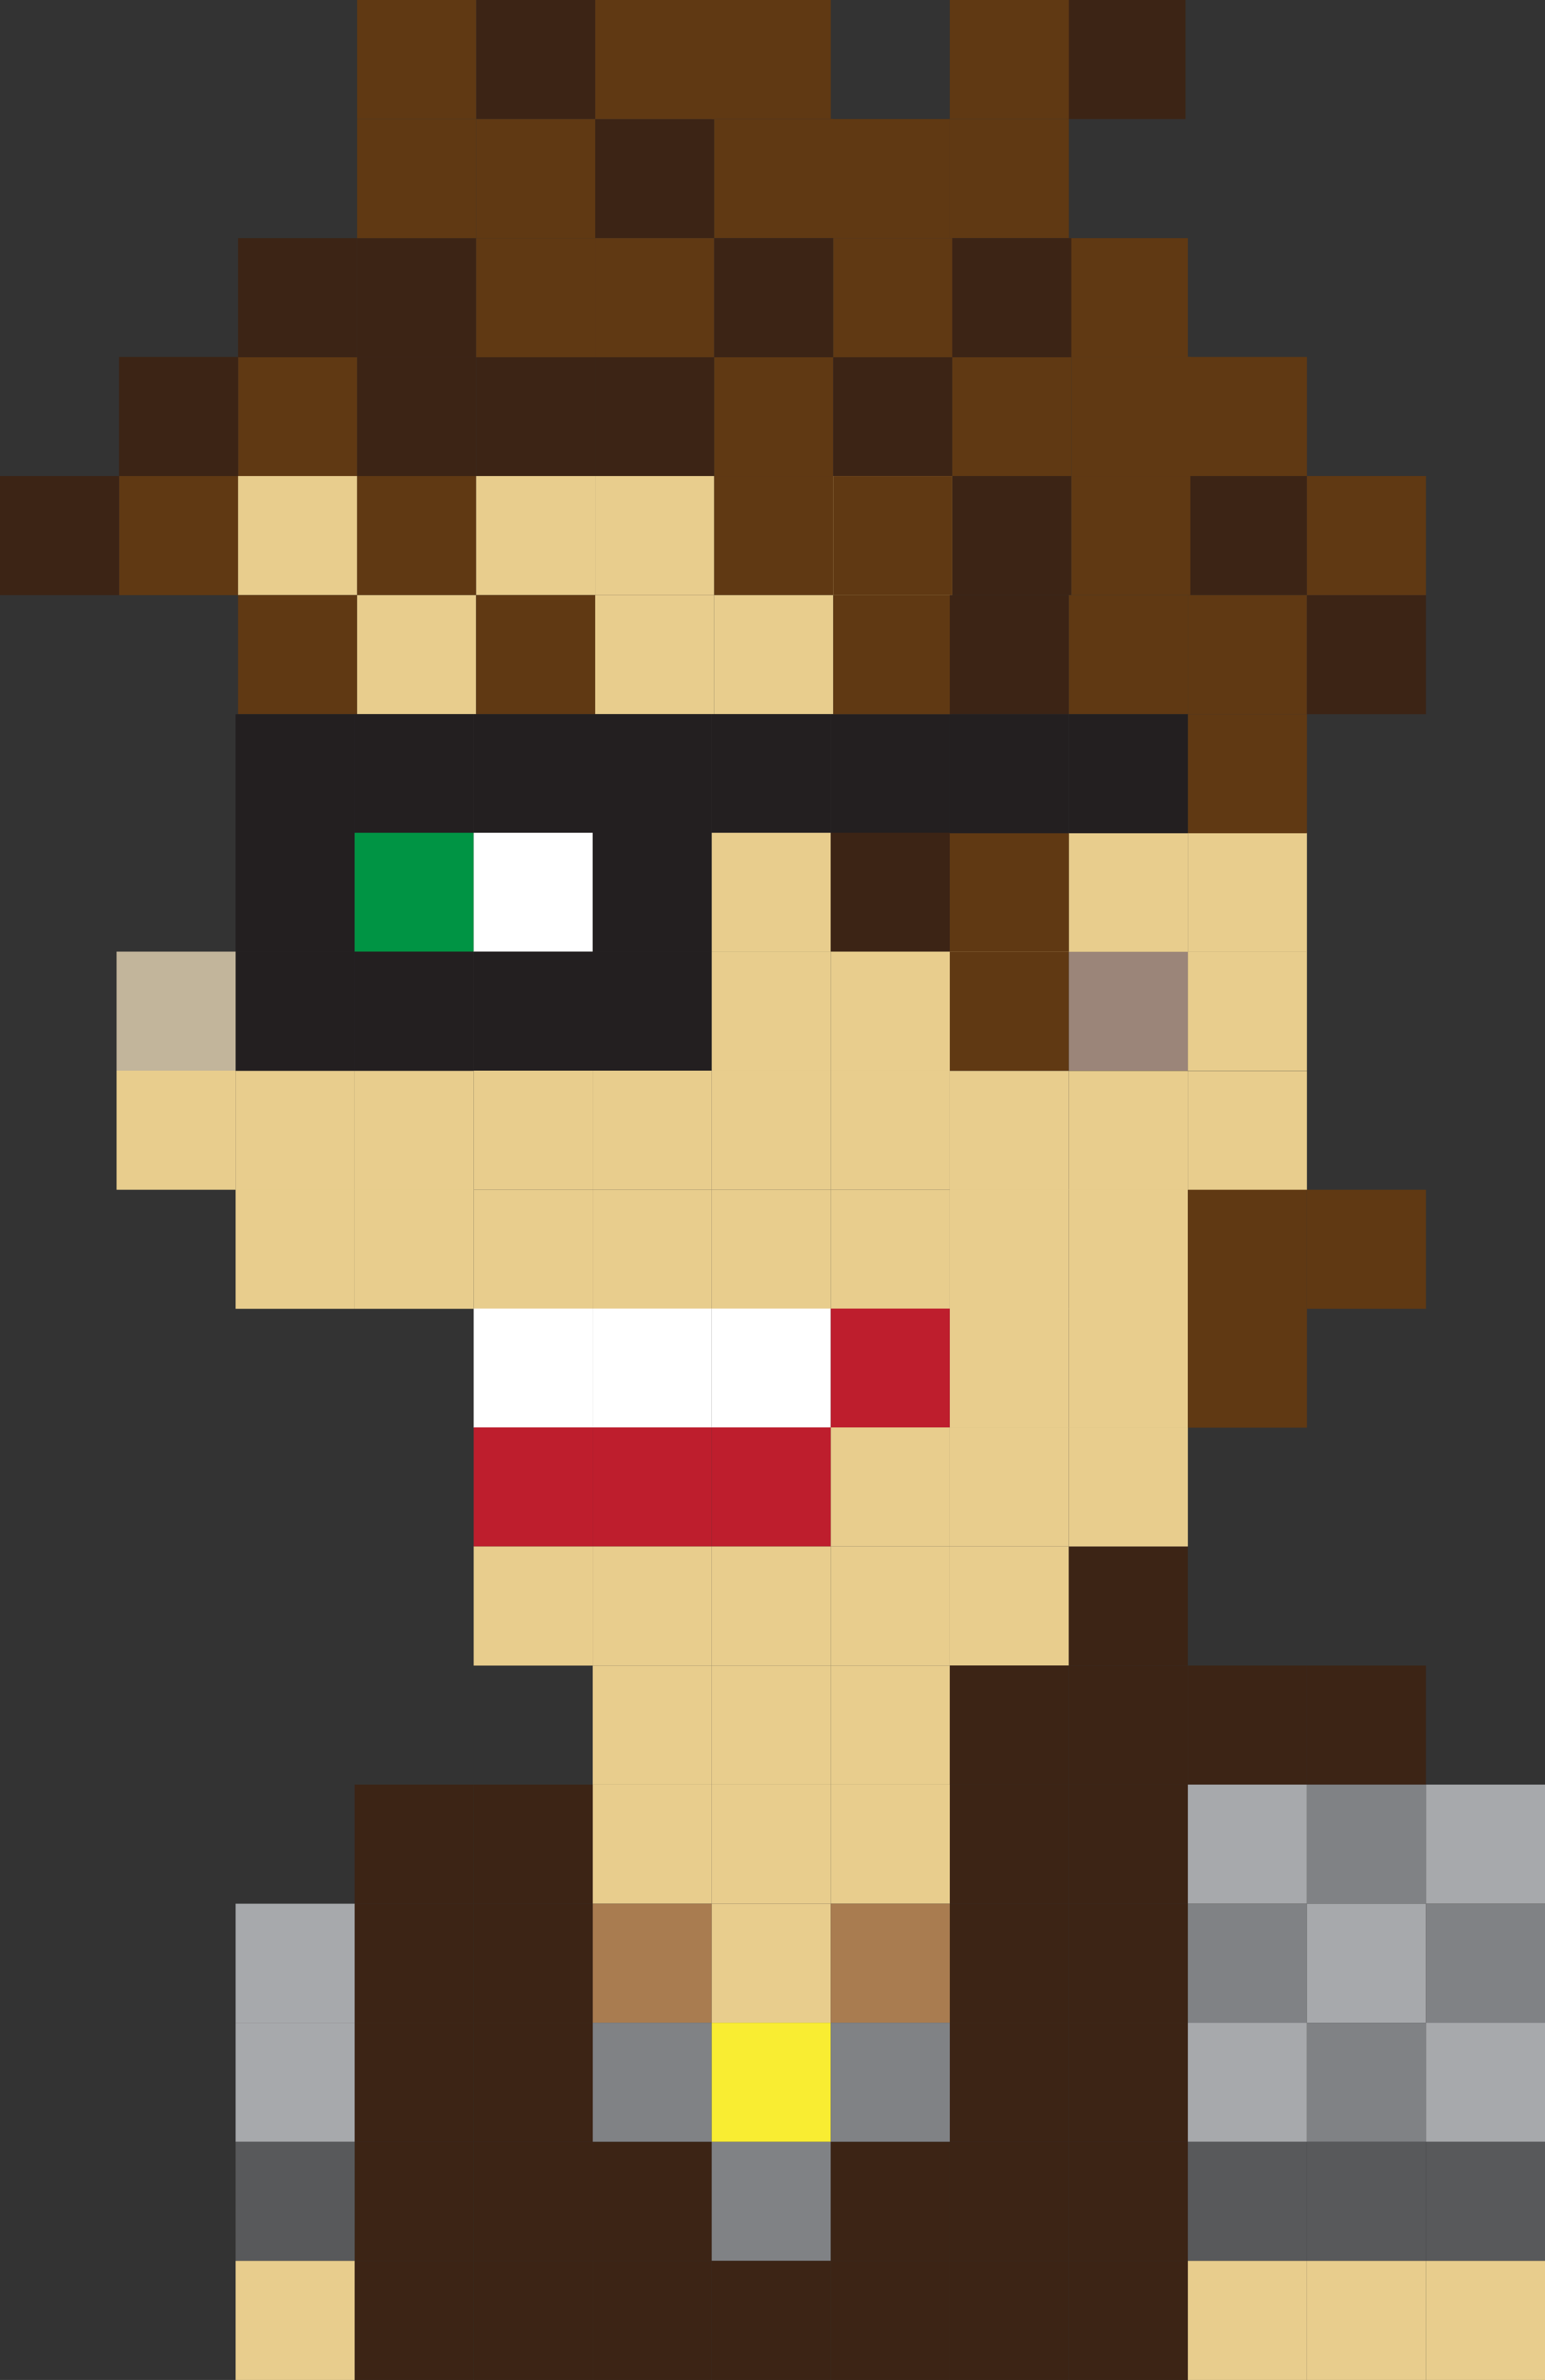 <?xml version="1.0" encoding="utf-8"?>
<!-- Generator: Adobe Illustrator 15.0.2, SVG Export Plug-In . SVG Version: 6.00 Build 0)  -->
<!DOCTYPE svg PUBLIC "-//W3C//DTD SVG 1.1//EN" "http://www.w3.org/Graphics/SVG/1.1/DTD/svg11.dtd">
<svg version="1.1" id="Layer_1" xmlns="http://www.w3.org/2000/svg" xmlns:xlink="http://www.w3.org/1999/xlink" x="0px" y="0px"
	 width="19.469px" height="29.982px" viewBox="0 0 19.469 29.982" enable-background="new 0 0 19.469 29.982" xml:space="preserve">
<rect x="0" y="0" width="19.469" height="29.982" fill="#333333" stroke="none"/>
<g>
	<rect x="3" y="4.497" fill="#603913" width="1.5" height="1.5"/>
	<rect x="1.5" y="4.497" fill="#3C2415" width="1.5" height="1.5"/>
	<rect x="1.5" y="5.997" fill="#603913" width="1.5" height="1.5"/>
	<rect y="5.997" fill="#3C2415" width="1.5" height="1.5"/>
	<rect x="4.5" y="4.497" fill="#3C2415" width="1.5" height="1.5"/>
	<rect x="6" y="4.497" fill="#3C2415" width="1.5" height="1.5"/>
	<rect x="7.5" y="4.497" fill="#3C2415" width="1.5" height="1.5"/>
	<rect x="9" y="4.497" fill="#603913" width="1.5" height="1.5"/>
	<rect x="10.5" y="4.497" fill="#3C2415" width="1.5" height="1.5"/>
	<rect x="3" y="5.997" fill="#E8CD8D" width="1.5" height="1.5"/>
	<rect x="4.5" y="5.997" fill="#603913" width="1.5" height="1.5"/>
	<rect x="6" y="5.997" fill="#E8CD8D" width="1.5" height="1.5"/>
	<rect x="7.5" y="5.997" fill="#E8CD8D" width="1.5" height="1.5"/>
	<rect x="9" y="5.997" fill="#603913" width="1.5" height="1.5"/>
	<rect x="3" y="7.497" fill="#603913" width="1.5" height="1.5"/>
	<rect x="4.5" y="7.497" fill="#E8CD8D" width="1.5" height="1.5"/>
	<rect x="6" y="7.497" fill="#603913" width="1.5" height="1.5"/>
	<rect x="7.5" y="7.497" fill="#E8CD8D" width="1.5" height="1.5"/>
	<rect x="9" y="7.497" fill="#E8CD8D" width="1.5" height="1.5"/>
	<rect x="10.5" y="5.997" fill="#E8CD8D" width="1.5" height="1.5"/>
	<rect x="2.969" y="8.997" fill="#231F20" width="1.5" height="1.5"/>
	<rect x="4.469" y="8.997" fill="#231F20" width="1.5" height="1.5"/>
	<rect x="2.969" y="10.491" fill="#231F20" width="1.5" height="1.5"/>
	<rect x="4.469" y="10.491" fill="#009444" width="1.5" height="1.5"/>
	<rect x="2.969" y="11.988" fill="#231F20" width="1.5" height="1.5"/>
	<rect x="4.469" y="11.988" fill="#231F20" width="1.5" height="1.5"/>
	<rect x="2.969" y="13.491" fill="#E8CD8D" width="1.5" height="1.5"/>
	<rect x="4.469" y="13.491" fill="#E8CD8D" width="1.5" height="1.5"/>
	<rect x="2.969" y="14.988" fill="#E8CD8D" width="1.5" height="1.5"/>
	<rect x="1.469" y="13.488" fill="#E8CD8D" width="1.5" height="1.5"/>
	<rect x="1.469" y="11.988" fill="#C2B59B" width="1.5" height="1.5"/>
	<rect x="4.469" y="14.988" fill="#E8CD8D" width="1.5" height="1.5"/>
	<rect x="7.469" y="14.988" fill="#E8CD8D" width="1.5" height="1.5"/>
	<rect x="5.969" y="14.988" fill="#E8CD8D" width="1.5" height="1.5"/>
	<rect x="8.969" y="14.988" fill="#E8CD8D" width="1.5" height="1.5"/>
	<rect x="11.969" y="14.988" fill="#E8CD8D" width="1.5" height="1.5"/>
	<rect x="10.469" y="14.988" fill="#E8CD8D" width="1.5" height="1.5"/>
	<rect x="7.469" y="16.485" fill="#FFFFFF" width="1.5" height="1.5"/>
	<rect x="5.969" y="16.485" fill="#FFFFFF" width="1.5" height="1.5"/>
	<rect x="8.969" y="16.485" fill="#FFFFFF" width="1.5" height="1.5"/>
	<rect x="10.469" y="16.485" fill="#BE1E2D" width="1.5" height="1.5"/>
	<rect x="7.469" y="17.982" fill="#BE1E2D" width="1.5" height="1.5"/>
	<rect x="5.969" y="17.982" fill="#BE1E2D" width="1.5" height="1.5"/>
	<rect x="8.969" y="17.982" fill="#BE1E2D" width="1.5" height="1.5"/>
	<rect x="10.469" y="17.982" fill="#E8CD8D" width="1.5" height="1.5"/>
	<rect x="7.469" y="19.482" fill="#E8CD8D" width="1.5" height="1.5"/>
	<rect x="5.969" y="19.482" fill="#E8CD8D" width="1.5" height="1.5"/>
	<rect x="8.969" y="19.482" fill="#E8CD8D" width="1.5" height="1.5"/>
	<rect x="7.469" y="20.982" fill="#E8CD8D" width="1.5" height="1.5"/>
	<rect x="8.969" y="20.982" fill="#E8CD8D" width="1.5" height="1.5"/>
	<rect x="7.469" y="22.482" fill="#E8CD8D" width="1.5" height="1.5"/>
	<rect x="8.969" y="22.482" fill="#E8CD8D" width="1.5" height="1.5"/>
	<rect x="10.469" y="20.982" fill="#E8CD8D" width="1.5" height="1.5"/>
	<rect x="10.469" y="19.482" fill="#E8CD8D" width="1.5" height="1.5"/>
	<rect x="11.969" y="19.482" fill="#E8CD8D" width="1.5" height="1.5"/>
	<rect x="11.969" y="20.982" fill="#3C2415" width="1.5" height="1.5"/>
	<rect x="13.469" y="20.982" fill="#3C2415" width="1.5" height="1.5"/>
	<rect x="13.469" y="19.482" fill="#3C2415" width="1.5" height="1.5"/>
	<rect x="14.969" y="20.982" fill="#3C2415" width="1.5" height="1.5"/>
	<rect x="11.969" y="22.482" fill="#3C2415" width="1.5" height="1.5"/>
	<rect x="10.469" y="22.482" fill="#E8CD8D" width="1.5" height="1.5"/>
	<rect x="5.969" y="22.482" fill="#3C2415" width="1.5" height="1.5"/>
	<rect x="4.469" y="22.482" fill="#3C2415" width="1.5" height="1.5"/>
	<rect x="13.469" y="22.482" fill="#3C2415" width="1.5" height="1.5"/>
	<rect x="14.969" y="22.482" fill="#A7A9AC" width="1.5" height="1.5"/>
	<rect x="16.469" y="20.982" fill="#3C2415" width="1.5" height="1.5"/>
	<rect x="16.469" y="22.482" fill="#808285" width="1.5" height="1.5"/>
	<rect x="17.969" y="22.482" fill="#A7A9AC" width="1.5" height="1.5"/>
	<rect x="7.469" y="23.982" fill="#A97C50" width="1.5" height="1.5"/>
	<rect x="8.969" y="23.982" fill="#E8CD8D" width="1.5" height="1.5"/>
	<rect x="11.969" y="23.982" fill="#3C2415" width="1.5" height="1.5"/>
	<rect x="10.469" y="23.982" fill="#A97C50" width="1.5" height="1.5"/>
	<rect x="5.969" y="23.982" fill="#3C2415" width="1.5" height="1.5"/>
	<rect x="4.469" y="23.982" fill="#3C2415" width="1.5" height="1.5"/>
	<rect x="2.969" y="23.982" fill="#A7A9AC" width="1.5" height="1.5"/>
	<rect x="13.469" y="23.982" fill="#3C2415" width="1.5" height="1.5"/>
	<rect x="14.969" y="23.982" fill="#808285" width="1.5" height="1.5"/>
	<rect x="16.469" y="23.982" fill="#A7A9AC" width="1.5" height="1.5"/>
	<rect x="17.969" y="23.982" fill="#808285" width="1.5" height="1.5"/>
	<rect x="7.469" y="25.482" fill="#808285" width="1.5" height="1.5"/>
	<rect x="8.969" y="25.482" fill="#F9ED32" width="1.5" height="1.5"/>
	<rect x="11.969" y="25.482" fill="#3C2415" width="1.5" height="1.5"/>
	<rect x="10.469" y="25.482" fill="#808285" width="1.5" height="1.5"/>
	<rect x="5.969" y="25.482" fill="#3C2415" width="1.5" height="1.5"/>
	<rect x="4.469" y="25.482" fill="#3C2415" width="1.5" height="1.5"/>
	<rect x="2.969" y="25.482" fill="#A7A9AC" width="1.5" height="1.5"/>
	<rect x="13.469" y="25.482" fill="#3C2415" width="1.5" height="1.5"/>
	<rect x="14.969" y="25.482" fill="#A7A9AC" width="1.5" height="1.5"/>
	<rect x="16.469" y="25.482" fill="#808285" width="1.5" height="1.5"/>
	<rect x="17.969" y="25.482" fill="#A7A9AC" width="1.5" height="1.5"/>
	<rect x="7.469" y="26.982" fill="#3C2415" width="1.5" height="1.5"/>
	<rect x="8.969" y="26.982" fill="#808285" width="1.5" height="1.5"/>
	<rect x="11.969" y="26.982" fill="#3C2415" width="1.5" height="1.5"/>
	<rect x="10.469" y="26.982" fill="#3C2415" width="1.5" height="1.5"/>
	<rect x="5.969" y="26.982" fill="#3C2415" width="1.5" height="1.5"/>
	<rect x="4.469" y="26.982" fill="#3C2415" width="1.5" height="1.5"/>
	<rect x="2.969" y="26.982" fill="#58595B" width="1.5" height="1.5"/>
	<rect x="13.469" y="26.982" fill="#3C2415" width="1.5" height="1.5"/>
	<rect x="14.969" y="26.982" fill="#58595B" width="1.5" height="1.5"/>
	<rect x="16.469" y="26.982" fill="#58595B" width="1.5" height="1.5"/>
	<rect x="17.969" y="26.982" fill="#58595B" width="1.5" height="1.5"/>
	<rect x="7.469" y="28.482" fill="#3C2415" width="1.5" height="1.5"/>
	<rect x="8.969" y="28.482" fill="#3C2415" width="1.5" height="1.5"/>
	<rect x="11.969" y="28.482" fill="#3C2415" width="1.5" height="1.5"/>
	<rect x="10.469" y="28.482" fill="#3C2415" width="1.5" height="1.5"/>
	<rect x="5.969" y="28.482" fill="#3C2415" width="1.5" height="1.5"/>
	<rect x="4.469" y="28.482" fill="#3C2415" width="1.5" height="1.5"/>
	<rect x="2.969" y="28.482" fill="#E8CD8D" width="1.5" height="1.5"/>
	<rect x="13.469" y="28.482" fill="#3C2415" width="1.5" height="1.5"/>
	<rect x="14.969" y="28.482" fill="#E8CD8D" width="1.5" height="1.5"/>
	<rect x="16.469" y="28.482" fill="#E8CD8D" width="1.5" height="1.5"/>
	<rect x="17.969" y="28.482" fill="#E8CD8D" width="1.5" height="1.5"/>
	<rect x="13.469" y="14.988" fill="#E8CD8D" width="1.5" height="1.5"/>
	<rect x="11.969" y="13.491" fill="#E8CD8D" width="1.5" height="1.5"/>
	<rect x="13.469" y="13.491" fill="#E8CD8D" width="1.5" height="1.5"/>
	<rect x="11.969" y="17.982" fill="#E8CD8D" width="1.5" height="1.5"/>
	<rect x="13.469" y="17.982" fill="#E8CD8D" width="1.5" height="1.5"/>
	<rect x="11.969" y="16.485" fill="#E8CD8D" width="1.5" height="1.5"/>
	<rect x="13.469" y="16.485" fill="#E8CD8D" width="1.5" height="1.5"/>
	<rect x="11.969" y="11.988" fill="#603913" width="1.5" height="1.5"/>
	<rect x="13.469" y="11.988" fill="#9B8579" width="1.5" height="1.5"/>
	<rect x="11.969" y="10.491" fill="#E8CD8D" width="1.5" height="1.5"/>
	<rect x="13.469" y="10.491" fill="#E8CD8D" width="1.5" height="1.5"/>
	<rect x="14.969" y="11.988" fill="#E8CD8D" width="1.5" height="1.5"/>
	<rect x="14.969" y="13.491" fill="#E8CD8D" width="1.5" height="1.5"/>
	<rect x="14.969" y="10.491" fill="#E8CD8D" width="1.5" height="1.5"/>
	<rect x="5.969" y="8.997" fill="#231F20" width="1.5" height="1.5"/>
	<rect x="8.969" y="8.997" fill="#231F20" width="1.5" height="1.5"/>
	<rect x="7.469" y="8.997" fill="#231F20" width="1.5" height="1.5"/>
	<rect x="10.469" y="8.997" fill="#231F20" width="1.5" height="1.5"/>
	<rect x="5.969" y="10.491" fill="#FFFFFF" width="1.5" height="1.5"/>
	<rect x="7.469" y="10.491" fill="#231F20" width="1.5" height="1.5"/>
	<rect x="8.969" y="10.491" fill="#E8CD8D" width="1.5" height="1.5"/>
	<rect x="10.469" y="10.491" fill="#3C2415" width="1.5" height="1.5"/>
	<rect x="5.969" y="11.988" fill="#231F20" width="1.5" height="1.5"/>
	<rect x="7.469" y="11.988" fill="#231F20" width="1.5" height="1.5"/>
	<rect x="8.969" y="11.988" fill="#E8CD8D" width="1.5" height="1.5"/>
	<rect x="10.469" y="11.988" fill="#E8CD8D" width="1.5" height="1.5"/>
	<rect x="5.969" y="13.488" fill="#E8CD8D" width="1.5" height="1.5"/>
	<rect x="7.469" y="13.488" fill="#E8CD8D" width="1.5" height="1.5"/>
	<rect x="8.969" y="13.488" fill="#E8CD8D" width="1.5" height="1.5"/>
	<rect x="10.469" y="13.488" fill="#E8CD8D" width="1.5" height="1.5"/>
	<rect x="12" y="4.497" fill="#603913" width="1.5" height="1.5"/>
	<rect x="13.5" y="4.497" fill="#603913" width="1.5" height="1.5"/>
	<rect x="7.5" y="1.5" fill="#3C2415" width="1.5" height="1.5"/>
	<rect x="9" y="1.5" fill="#603913" width="1.5" height="1.5"/>
	<rect x="10.469" y="1.5" fill="#603913" width="1.5" height="1.5"/>
	<rect x="13.469" y="3" fill="#603913" width="1.5" height="1.5"/>
	<rect x="13.439" fill="#3C2415" width="1.5" height="1.5"/>
	<rect x="11.969" fill="#603913" width="1.5" height="1.5"/>
	<rect x="14.969" y="4.497" fill="#603913" width="1.5" height="1.5"/>
	<rect x="14.969" y="5.997" fill="#3C2415" width="1.5" height="1.5"/>
	<rect x="14.969" y="7.497" fill="#603913" width="1.5" height="1.5"/>
	<rect x="16.469" y="7.497" fill="#3C2415" width="1.5" height="1.5"/>
	<rect x="14.969" y="14.988" fill="#603913" width="1.5" height="1.5"/>
	<rect x="16.469" y="14.988" fill="#603913" width="1.5" height="1.5"/>
	<rect x="14.969" y="16.485" fill="#603913" width="1.5" height="1.5"/>
	<rect x="16.469" y="5.997" fill="#603913" width="1.5" height="1.5"/>
	<rect x="14.969" y="8.997" fill="#603913" width="1.5" height="1.5"/>
	<rect x="11.969" y="1.5" fill="#603913" width="1.5" height="1.5"/>
	<rect x="8.969" fill="#603913" width="1.5" height="1.5"/>
	<rect x="7.5" fill="#603913" width="1.5" height="1.5"/>
	<rect x="6" fill="#3C2415" width="1.5" height="1.5"/>
	<rect x="4.5" fill="#603913" width="1.5" height="1.5"/>
	<rect x="3" y="3" fill="#3C2415" width="1.5" height="1.5"/>
	<rect x="4.5" y="3" fill="#3C2415" width="1.5" height="1.5"/>
	<rect x="4.5" y="1.5" fill="#603913" width="1.5" height="1.5"/>
	<rect x="6" y="3" fill="#603913" width="1.5" height="1.5"/>
	<rect x="6" y="1.5" fill="#603913" width="1.5" height="1.5"/>
	<rect x="7.5" y="3" fill="#603913" width="1.5" height="1.5"/>
	<rect x="9" y="3" fill="#3C2415" width="1.5" height="1.5"/>
	<rect x="10.5" y="3" fill="#603913" width="1.5" height="1.5"/>
	<rect x="12" y="3" fill="#3C2415" width="1.5" height="1.5"/>
	<rect x="12" y="5.997" fill="#3C2415" width="1.5" height="1.5"/>
	<rect x="11.969" y="10.491" fill="#603913" width="1.5" height="1.5"/>
	<rect x="10.5" y="5.997" fill="#603913" width="1.5" height="1.5"/>
	<rect x="10.5" y="7.497" fill="#603913" width="1.5" height="1.5"/>
	<rect x="11.969" y="7.497" fill="#3C2415" width="1.5" height="1.5"/>
	<rect x="13.469" y="7.497" fill="#603913" width="1.5" height="1.5"/>
	<rect x="13.5" y="5.997" fill="#603913" width="1.5" height="1.5"/>
	<rect x="11.969" y="8.997" fill="#231F20" width="1.5" height="1.5"/>
	<rect x="13.469" y="8.997" fill="#231F20" width="1.5" height="1.5"/>
</g>
</svg>
